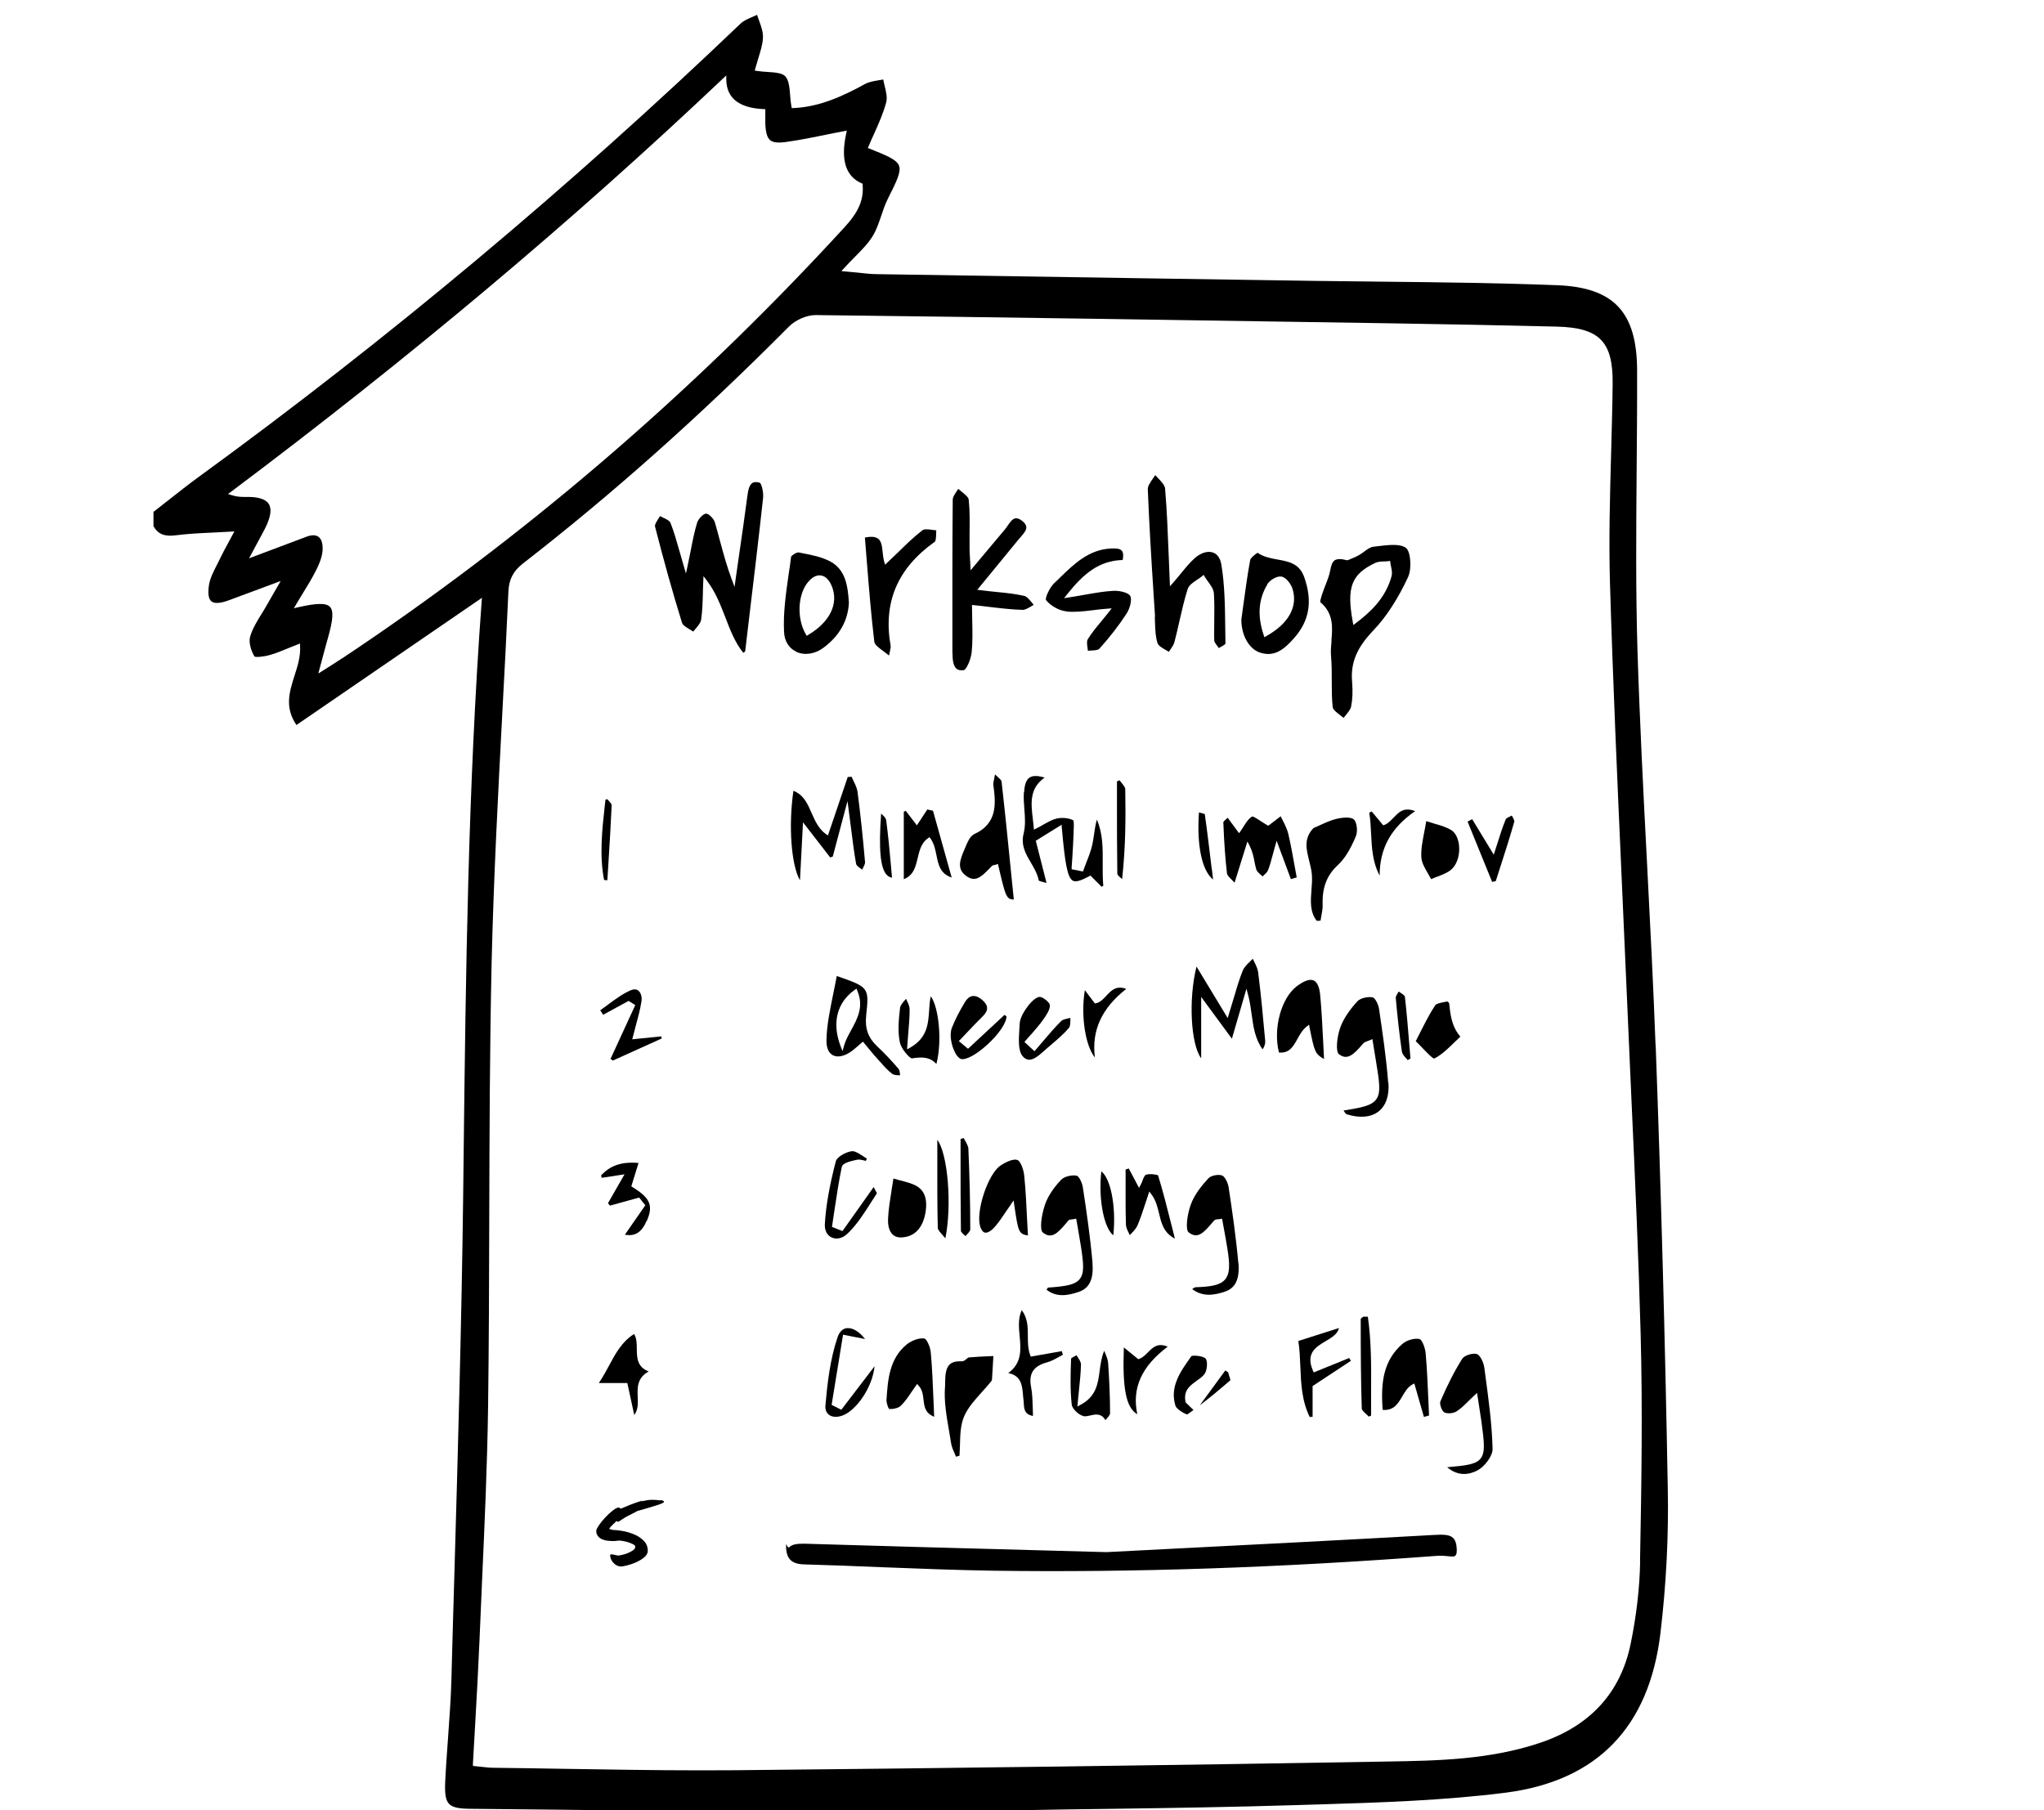 <svg width="175" height="155" viewBox="0 0 175 155" fill="none" xmlns="http://www.w3.org/2000/svg">
<g clip-path="url(#clip0_444_4347)">
<path d="M141.743 89.508C141.552 84.334 141.28 79.09 141.018 74.007C140.706 67.987 140.384 61.756 140.193 55.626C140.042 50.603 140.082 45.489 140.122 40.547C140.143 37.648 140.173 34.638 140.163 31.689C140.143 26.716 138.16 24.613 133.328 24.421C128.385 24.23 123.352 24.17 118.491 24.119C116.487 24.099 114.474 24.079 112.471 24.049L99.858 23.858C91.624 23.737 83.39 23.606 75.146 23.475C74.613 23.475 74.069 23.415 73.445 23.344C73.123 23.314 72.771 23.274 72.378 23.244L72.036 23.213L72.267 22.962C72.6 22.599 72.912 22.277 73.224 21.965C73.838 21.341 74.361 20.808 74.734 20.184C75.046 19.67 75.237 19.086 75.448 18.482C75.609 17.989 75.781 17.486 76.012 17.023C76.777 15.513 77.17 14.698 76.968 14.184C76.777 13.671 75.931 13.319 74.462 12.735L74.301 12.674L74.371 12.513C74.522 12.151 74.683 11.778 74.854 11.416C75.237 10.56 75.629 9.675 75.871 8.779C75.982 8.356 75.871 7.863 75.74 7.349C75.7 7.168 75.65 6.987 75.619 6.806C75.478 6.836 75.348 6.856 75.207 6.876C74.784 6.947 74.381 7.017 74.049 7.198C72.298 8.165 70.204 9.161 67.939 9.252H67.788L67.758 9.111C67.698 8.789 67.667 8.457 67.647 8.135C67.597 7.48 67.536 6.856 67.234 6.534C66.963 6.242 66.359 6.202 65.725 6.162C65.422 6.141 65.1 6.121 64.799 6.071L64.617 6.041L64.668 5.86C64.748 5.568 64.839 5.286 64.919 5.004C65.111 4.38 65.302 3.796 65.322 3.212C65.342 2.749 65.171 2.266 64.99 1.763C64.929 1.602 64.869 1.441 64.819 1.27C64.698 1.33 64.567 1.38 64.436 1.441C64.033 1.612 63.661 1.773 63.389 2.035C48.753 16.036 33.171 29.072 17.076 40.789C16.149 41.463 15.233 42.188 14.338 42.892C13.935 43.205 13.542 43.517 13.14 43.829V45.057C13.532 45.741 14.096 45.963 15.072 45.832C16.089 45.701 17.136 45.651 18.233 45.6C18.726 45.58 19.23 45.55 19.763 45.52L20.065 45.5L19.924 45.771C19.773 46.063 19.632 46.305 19.511 46.536C19.27 46.979 19.079 47.332 18.907 47.694C18.807 47.905 18.696 48.127 18.585 48.338C18.293 48.912 17.981 49.506 17.891 50.1C17.78 50.815 17.851 51.288 18.102 51.489C18.354 51.7 18.857 51.67 19.592 51.398C20.417 51.096 21.243 50.784 22.169 50.442L24.031 49.748L23.387 50.865C23.165 51.247 22.994 51.539 22.833 51.831C22.692 52.083 22.541 52.334 22.38 52.586C22.008 53.19 21.625 53.814 21.424 54.478C21.263 54.982 21.494 55.727 21.786 56.21C21.877 56.29 22.501 56.25 23.085 56.089C23.628 55.938 24.162 55.717 24.716 55.485C24.957 55.384 25.209 55.284 25.471 55.183L25.692 55.103V55.334C25.742 56.2 25.481 57.035 25.219 57.841C24.776 59.24 24.353 60.568 25.38 62.078L41.264 51.187L41.234 51.539C40.066 67.464 39.875 83.479 39.694 98.96L39.654 102.443C39.523 113.153 39.211 124.035 38.909 134.564C38.818 137.654 38.727 140.734 38.647 143.824C38.607 145.465 38.476 147.116 38.365 148.727C38.275 150.005 38.174 151.324 38.113 152.632C38.073 153.629 38.164 154.162 38.446 154.454C38.727 154.746 39.231 154.867 40.247 154.877L43.307 154.907C46.035 154.937 48.844 154.958 51.612 154.998C51.954 154.998 52.297 155.088 52.619 155.169C52.76 155.199 52.9 155.239 53.041 155.27H86.279C86.39 155.239 86.491 155.209 86.602 155.169C86.863 155.088 87.135 154.998 87.407 154.998C90.044 154.947 92.681 154.907 95.319 154.877C100.402 154.807 105.656 154.726 110.82 154.565L112.854 154.505C118.138 154.343 123.594 154.172 128.899 153.498C136.75 152.491 141.21 147.881 142.166 139.798C142.659 135.631 142.87 131.484 142.79 127.467C142.558 114.573 142.206 101.799 141.753 89.488L141.743 89.508ZM29.285 56.371C28.974 56.572 28.661 56.774 28.289 57.015L27.252 57.669L27.625 56.28C27.786 55.676 27.927 55.143 28.078 54.619C28.52 53.069 28.571 52.294 28.249 51.962C27.927 51.62 27.142 51.63 25.541 51.992L25.159 52.083L25.36 51.74C25.551 51.418 25.742 51.106 25.924 50.804C26.346 50.12 26.749 49.466 27.081 48.791C27.444 48.066 27.625 47.473 27.625 46.969C27.625 46.617 27.564 46.164 27.252 45.953C27.011 45.791 26.658 45.791 26.195 45.973C25.269 46.325 24.333 46.677 23.276 47.07L21.323 47.805L21.535 47.412C21.706 47.1 21.847 46.828 21.988 46.567C22.249 46.083 22.471 45.681 22.682 45.268C23.175 44.302 23.286 43.597 23.014 43.154C22.743 42.721 22.058 42.52 20.991 42.55C20.679 42.55 20.307 42.55 19.834 42.399L19.521 42.299L19.783 42.107C35.204 30.531 48.985 18.956 61.899 6.725L62.181 6.464V6.846C62.222 8.41 63.282 9.242 65.362 9.342H65.523V9.514C65.523 9.634 65.523 9.745 65.523 9.866C65.523 10.118 65.523 10.369 65.523 10.621C65.564 11.376 65.684 11.789 65.936 12C66.188 12.211 66.62 12.252 67.345 12.151C68.483 11.99 69.64 11.758 70.757 11.527C71.251 11.426 71.744 11.325 72.247 11.235L72.499 11.185L72.449 11.436C71.959 13.678 72.398 15.097 73.767 15.694L73.858 15.734V15.835C74.009 17.627 72.942 18.784 71.895 19.902L71.684 20.133C58.9 33.974 44.646 46.164 29.296 56.371H29.285ZM140.424 133.678C140.384 135.983 140.102 138.359 139.609 140.764C138.743 144.942 136.146 147.78 131.878 149.22C127.55 150.679 123.081 150.76 118.752 150.83C100.271 151.153 81.498 151.394 62.946 151.575C61.97 151.575 60.993 151.585 60.017 151.585C56.111 151.585 52.186 151.515 48.361 151.455C46.327 151.424 44.284 151.384 42.251 151.364C41.918 151.364 41.576 151.324 41.224 151.283C41.043 151.263 40.851 151.243 40.65 151.223L40.489 151.203V151.042C40.559 149.904 40.62 148.787 40.68 147.68C40.821 145.193 40.952 142.848 41.053 140.452C41.123 138.812 41.194 137.181 41.264 135.54C41.486 130.598 41.717 125.484 41.788 120.461C41.858 115.096 41.878 109.63 41.888 104.356C41.908 97.179 41.928 89.76 42.09 82.462C42.261 75.255 42.643 67.947 43.016 60.87C43.197 57.508 43.378 54.036 43.529 50.623C43.579 49.596 43.952 48.882 44.787 48.238C52.447 42.289 59.896 35.655 67.556 27.954C68.13 27.381 69.097 26.968 69.841 26.978C86.279 27.169 102.929 27.431 119.024 27.683C123.735 27.753 128.526 27.854 133.268 27.965C136.942 28.055 138.109 29.243 138.069 32.867C138.049 34.85 137.988 36.873 137.938 38.826C137.837 42.429 137.737 46.154 137.837 49.818C138.089 58.294 138.472 66.91 138.844 75.245C139.005 78.738 139.156 82.231 139.307 85.723C139.428 88.542 139.559 91.36 139.68 94.189C139.982 100.742 140.284 107.516 140.465 114.19C140.636 120.552 140.545 126.793 140.414 133.698L140.424 133.678Z" fill="black"/>
<path d="M122.75 131.43C115.25 131.85 107.89 132.23 100.77 132.59L94.73 132.9L88.12 132.72C81.45 132.54 75.16 132.37 68.92 132.18C68.84 132.18 68.77 132.18 68.69 132.18C68.25 132.18 67.83 132.23 67.58 132.47C67.39 132.65 67.3 131.94 67.3 132.36C67.3 133.46 67.75 133.92 68.85 133.95C71.05 134.01 73.29 134.1 75.46 134.19C78.59 134.31 81.82 134.44 85 134.49C97 134.66 109.43 134.24 122.99 133.22C124.28 133.12 124.77 133.68 124.72 132.61C124.7 132.16 124.59 131.85 124.39 131.67C124.05 131.36 123.45 131.4 122.76 131.43H122.75Z" fill="black"/>
<path d="M64.42 41.35C64.14 41.53 64.05 42 63.99 42.45C63.76 44.16 63.52 45.9 63.27 47.58C63.17 48.25 63.08 48.93 62.98 49.6L62.89 50.25L62.66 49.64C62.24 48.53 61.93 47.38 61.63 46.27C61.49 45.75 61.35 45.22 61.2 44.71C61.1 44.39 60.64 43.95 60.44 43.98C60.2 44 59.79 44.43 59.68 44.77C59.46 45.51 59.3 46.28 59.13 47.18C59.05 47.57 58.97 47.99 58.87 48.45L58.73 49.1L58.54 48.46C58.41 48.02 58.29 47.6 58.18 47.21C57.92 46.3 57.7 45.51 57.4 44.76C57.33 44.59 57.05 44.45 56.77 44.32C56.68 44.28 56.59 44.24 56.51 44.19C56.46 44.27 56.41 44.35 56.36 44.43C56.21 44.66 56.04 44.93 56.08 45.08C56.84 48.04 57.59 50.74 58.39 53.32C58.45 53.53 58.75 53.71 59.05 53.89C59.15 53.95 59.25 54.01 59.35 54.08C59.42 53.99 59.49 53.91 59.56 53.83C59.78 53.57 59.99 53.32 60.03 53.06C60.14 52.3 60.16 51.51 60.18 50.74C60.18 50.42 60.2 50.11 60.21 49.79L60.23 49.33L60.51 49.7C61.26 50.68 61.69 51.8 62.11 52.88C62.53 53.98 62.93 55.02 63.64 55.9L63.8 55.77L64.15 52.81C64.55 49.49 64.96 46.05 65.33 42.66C65.39 42.14 65.19 41.4 65.06 41.34C64.79 41.25 64.58 41.26 64.42 41.35Z" fill="black"/>
<path d="M114 54.88C113.96 55.34 113.92 55.77 113.96 56.19C114.02 56.88 114.02 57.58 114.02 58.26C114.02 59.01 114.02 59.79 114.1 60.54C114.12 60.76 114.43 61 114.73 61.23C114.83 61.31 114.93 61.39 115.03 61.47C115.09 61.4 115.15 61.32 115.21 61.25C115.42 60.99 115.63 60.75 115.68 60.48C115.8 59.89 115.83 59.22 115.76 58.36C115.63 56.74 116.16 55.46 117.59 53.97C118.67 52.84 119.67 51.31 120.55 49.42C120.89 48.69 120.78 47.22 120.37 46.91C119.86 46.54 118.88 46.66 118.02 46.76C117.86 46.78 117.7 46.8 117.55 46.82C117.31 46.85 117.07 47.03 116.81 47.22C116.65 47.34 116.49 47.46 116.32 47.55C116.03 47.71 115.73 47.82 115.55 47.9C115.5 47.92 115.46 47.94 115.43 47.95L115.38 47.97H115.32C114.83 47.84 114.49 47.84 114.28 47.97C114.07 48.11 113.97 48.4 113.9 48.79C113.82 49.24 113.65 49.67 113.49 50.08C113.4 50.32 113.3 50.56 113.22 50.81L113.19 50.89C113.14 51.05 113.02 51.43 113.03 51.55C114.19 52.52 114.09 53.71 113.99 54.87L114 54.88ZM117.71 48.21C117.96 48.09 118.24 48.08 118.51 48.07C118.63 48.07 118.74 48.07 118.85 48.05L119.02 48.03L119.04 48.2C119.05 48.31 119.08 48.42 119.1 48.53C119.16 48.8 119.21 49.08 119.14 49.34C118.63 51.22 117.32 52.42 116.09 53.35L115.87 53.52L115.82 53.25C115.28 50.3 115.7 49.18 117.7 48.22L117.71 48.21Z" fill="black"/>
<path d="M98.87 52.8C98.88 52.99 98.89 53.18 98.89 53.37C98.91 53.95 98.93 54.56 99.11 55.08C99.18 55.29 99.49 55.47 99.78 55.64C99.88 55.7 99.97 55.75 100.07 55.81C100.11 55.75 100.15 55.69 100.19 55.64C100.34 55.42 100.49 55.21 100.55 54.98C100.7 54.4 100.84 53.8 100.97 53.22C101.18 52.31 101.39 51.36 101.68 50.45C101.79 50.1 102.15 49.87 102.49 49.64C102.64 49.54 102.78 49.45 102.9 49.35L103.05 49.22L103.15 49.39C103.23 49.52 103.33 49.66 103.43 49.8C103.66 50.12 103.91 50.45 103.93 50.82C103.98 51.58 103.97 52.35 103.96 53.1C103.96 53.67 103.94 54.26 103.96 54.83C103.96 54.98 104.11 55.16 104.24 55.34C104.28 55.39 104.32 55.44 104.35 55.49C104.41 55.46 104.47 55.42 104.53 55.39C104.66 55.31 104.89 55.18 104.92 55.12C104.91 54.67 104.9 54.2 104.9 53.72C104.88 51.94 104.86 50.11 104.57 48.35C104.48 47.81 104.23 47.44 103.85 47.31C103.4 47.15 102.81 47.33 102.28 47.8C101.89 48.15 101.54 48.57 101.14 49.06C100.93 49.31 100.71 49.59 100.45 49.88L100.17 50.2L100.15 49.78C100.12 49.02 100.09 48.28 100.06 47.56C99.98 45.57 99.91 43.7 99.75 41.84C99.73 41.55 99.44 41.25 99.16 40.95C99.08 40.86 98.99 40.77 98.91 40.68C98.85 40.78 98.78 40.87 98.71 40.97C98.49 41.29 98.26 41.62 98.27 41.9C98.39 44.85 98.57 47.86 98.76 50.76L98.89 52.8H98.87Z" fill="black"/>
<path d="M81.55 55.93C81.55 56.41 81.59 56.99 81.88 57.25C82.03 57.38 82.24 57.42 82.52 57.38C82.72 57.35 83.12 56.51 83.19 55.85C83.28 54.98 83.26 54.1 83.24 53.17C83.24 52.78 83.22 52.39 83.22 51.99V51.8L83.41 51.82C83.83 51.86 84.24 51.91 84.64 51.96C85.65 52.08 86.6 52.19 87.55 52.22C87.77 52.22 88.03 52.07 88.3 51.91C88.37 51.87 88.44 51.83 88.5 51.79C88.44 51.72 88.38 51.65 88.33 51.58C88.12 51.33 87.91 51.07 87.68 51.02C86.93 50.85 86.15 50.77 85.25 50.68C84.86 50.64 84.44 50.6 83.98 50.54L83.67 50.5L84.91 48.99C85.71 48.02 86.45 47.12 87.19 46.21C87.25 46.14 87.31 46.06 87.38 45.99C87.63 45.7 87.9 45.4 87.87 45.11C87.85 44.95 87.75 44.79 87.54 44.62C87.3 44.43 87.11 44.36 86.94 44.38C86.67 44.42 86.46 44.74 86.25 45.04C86.16 45.17 86.08 45.29 85.98 45.4C85.46 46.03 84.93 46.66 84.3 47.4L83.1 48.83L83.08 48.4C83.06 48.1 83.05 47.87 83.04 47.69C83.02 47.37 83.01 47.18 83.01 46.98C83.01 46.57 83.01 46.16 83.01 45.74C83.02 44.77 83.04 43.76 82.94 42.79C82.92 42.57 82.61 42.33 82.32 42.09C82.23 42.02 82.13 41.94 82.04 41.86C82 41.93 81.95 42 81.91 42.06C81.75 42.3 81.58 42.55 81.57 42.77C81.53 46.77 81.54 50.84 81.54 54.77V55.91L81.55 55.93Z" fill="black"/>
<path d="M107.89 55.88C109.16 56.3 110 55.52 110.75 54.69C112.11 53.18 112.4 51.5 111.66 49.41C111.25 48.25 110.34 48.08 109.38 47.91C108.79 47.8 108.17 47.69 107.67 47.33C107.49 47.43 107.08 47.77 107.04 47.93C106.8 49.21 106.63 50.53 106.45 51.8C106.39 52.22 106.34 52.63 106.28 53.05C106.28 54.4 106.93 55.56 107.88 55.88H107.89ZM108.49 50.04C108.71 49.68 109.31 49.3 109.71 49.37C110.13 49.44 110.52 50.01 110.65 50.39C111.15 51.91 110.34 53.39 108.43 54.46L108.25 54.56L108.19 54.37C107.64 52.73 107.74 51.32 108.5 50.05L108.49 50.04Z" fill="black"/>
<path d="M68.17 55.81C68.88 56.14 69.78 56.01 70.52 55.45C71.87 54.44 72.6 53.15 72.68 51.62C72.59 50.17 72.4 48.8 71.11 48.09C70.36 47.68 69.45 47.51 68.57 47.34L68.38 47.3C68.38 47.3 68.36 47.3 68.35 47.3C68.17 47.3 67.76 47.56 67.73 47.68C67.67 48.18 67.6 48.68 67.52 49.18C67.29 50.81 67.04 52.51 67.13 54.14C67.17 54.9 67.55 55.51 68.16 55.79L68.17 55.81ZM69.23 49.78C69.67 49.28 70.07 49.23 70.32 49.28C70.59 49.33 70.97 49.54 71.24 50.25C71.8 51.72 71.04 53.26 69.22 54.35L69.07 54.44L68.98 54.29C68.19 52.93 68.3 50.82 69.23 49.78Z" fill="black"/>
<path d="M91.31 52.36C92.01 52.43 92.73 52.35 93.56 52.25C93.94 52.2 94.35 52.15 94.79 52.12L95.18 52.09L94.94 52.4C94.71 52.69 94.49 52.95 94.29 53.2C93.83 53.75 93.44 54.23 93.13 54.74C93.03 54.9 93.07 55.19 93.11 55.47C93.12 55.55 93.13 55.64 93.14 55.72C93.23 55.72 93.32 55.71 93.42 55.7C93.7 55.69 94.01 55.67 94.12 55.55C95.03 54.54 95.82 53.52 96.47 52.51C96.75 52.07 96.94 51.32 96.76 51.02C96.6 50.74 95.85 50.56 95.32 50.59C94.54 50.63 93.75 50.77 92.84 50.93C92.43 51 92 51.08 91.53 51.15L91.1 51.22L91.37 50.88C92.74 49.16 94.07 48 96.12 47.95C96.2 47.57 96.17 47.31 96.05 47.16C95.87 46.94 95.46 46.95 95.05 46.97C93.19 47.08 91.93 48.31 90.72 49.49C90.57 49.64 90.42 49.79 90.26 49.93C89.84 50.33 89.47 51.22 89.55 51.37C89.92 51.86 90.68 52.29 91.31 52.35V52.36Z" fill="black"/>
<path d="M70.89 71.54L70.7 71.41C70.08 70.96 69.78 70.28 69.49 69.62C69.14 68.82 68.81 68.06 67.93 67.71C67.49 70.76 67.75 74.08 68.49 75.38L68.75 70.41L71.08 73.42L71.3 73.34L72.56 68.59L72.67 69.44C72.73 69.93 72.79 70.39 72.85 70.82C73 71.98 73.12 72.99 73.3 73.98C73.32 74.1 73.52 74.25 73.69 74.37C73.73 74.4 73.77 74.43 73.81 74.46C73.83 74.42 73.85 74.39 73.87 74.35C73.97 74.16 74.08 73.96 74.06 73.8C73.87 71.6 73.66 69.64 73.42 67.81C73.38 67.49 73.23 67.18 73.07 66.86C73.01 66.74 72.96 66.62 72.91 66.51L72.58 66.53L70.88 71.55L70.89 71.54Z" fill="black"/>
<path d="M87.66 67.83C87.63 68.29 87.66 68.78 87.7 69.26C87.76 69.97 87.81 70.69 87.64 71.37C87.39 72.37 87.81 73.1 88.26 73.86C88.54 74.34 88.83 74.84 88.94 75.41C89 75.44 89.15 75.48 89.29 75.52C89.38 75.54 89.49 75.57 89.6 75.6L88.68 71.99L90.89 70.62L90.91 70.89C91.17 73.8 91.37 75.15 91.86 75.41C92.14 75.56 92.6 75.37 93.25 75.03L93.36 74.97L94.32 75.93L94.46 75.84C94.4 75.21 94.41 74.58 94.41 73.96C94.42 72.64 94.43 71.38 93.91 70.18C93.79 70.6 93.73 71.02 93.67 71.43C93.63 71.71 93.59 71.99 93.53 72.27C93.42 72.8 93.22 73.32 93.02 73.82C92.93 74.04 92.85 74.26 92.77 74.48L92.72 74.62L91.75 74.43V74.28C91.77 73.99 91.79 73.7 91.81 73.41C91.85 72.71 91.9 71.98 91.92 71.27V71.11C91.94 70.87 91.96 70.32 91.88 70.23C91.49 70.04 90.93 69.98 90.46 70.09C90.1 70.17 89.76 70.37 89.36 70.59C89.17 70.7 88.96 70.82 88.74 70.93L88.52 71.04L88.5 70.79C88.48 70.58 88.45 70.37 88.43 70.16C88.27 68.8 88.11 67.51 89.44 66.58C88.83 66.4 88.41 66.4 88.15 66.58C87.87 66.76 87.72 67.16 87.68 67.83H87.66Z" fill="black"/>
<path d="M74.87 54.99C74.9 55.21 75.23 55.46 75.61 55.74C75.77 55.86 75.94 55.99 76.12 56.13C76.15 55.97 76.17 55.84 76.2 55.73C76.25 55.5 76.27 55.38 76.25 55.29C75.6 51.57 76.84 48.66 80.03 46.39C80.13 46.32 80.14 45.97 80.15 45.71C80.15 45.61 80.15 45.51 80.16 45.41C80.05 45.4 79.93 45.38 79.82 45.37C79.48 45.32 79.14 45.28 78.98 45.4C78.24 45.97 77.56 46.63 76.85 47.33C76.57 47.6 76.28 47.88 75.98 48.16L75.78 48.35L75.7 48.09C75.63 47.84 75.6 47.56 75.57 47.28C75.52 46.79 75.47 46.32 75.16 46.11C74.93 45.95 74.57 45.92 74.05 46.03C74.11 46.74 74.17 47.45 74.22 48.16C74.41 50.51 74.59 52.73 74.86 54.99H74.87Z" fill="black"/>
<path d="M106.87 85.23C107.01 85.78 107.09 86.32 107.16 86.85C107.31 87.93 107.45 88.95 108.1 89.85C108.27 89.59 108.35 89.33 108.32 89.1C108.15 87.23 107.97 85.23 107.72 83.26C107.68 82.95 107.53 82.64 107.37 82.32C107.33 82.24 107.3 82.17 107.26 82.09C107.19 82.16 107.13 82.22 107.06 82.29C106.78 82.56 106.52 82.81 106.4 83.11C106.08 83.9 105.84 84.74 105.58 85.62C105.47 86 105.35 86.4 105.22 86.81L105.11 87.17L102.44 82.76C101.74 85.58 101.95 89.41 102.84 90.62V85.36L105.47 88.94L106.72 84.65L106.87 85.25V85.23Z" fill="black"/>
<path d="M104.74 70.45C104.8 72.08 104.9 73.5 105.05 74.79C105.07 74.94 105.24 75.11 105.46 75.33C105.54 75.41 105.62 75.49 105.7 75.58L106.8 72.05L106.99 72.42C107.23 72.9 107.33 73.36 107.41 73.81C107.45 74.03 107.5 74.24 107.56 74.45C107.61 74.61 107.79 74.77 107.96 74.92C108.01 74.96 108.05 75 108.1 75.04C108.13 75.01 108.17 74.98 108.2 74.95C108.35 74.81 108.5 74.67 108.56 74.52C108.71 74.14 108.82 73.75 108.95 73.25C109.01 73.02 109.08 72.77 109.16 72.49L109.3 71.99L110.52 75.27L111.02 75.13C110.96 74.8 110.9 74.47 110.84 74.14C110.68 73.24 110.51 72.3 110.3 71.4C110.2 71 110.02 70.63 109.82 70.24C109.76 70.12 109.7 70.01 109.65 69.89L108.59 70.7L108.49 70.65C108.31 70.55 108.12 70.42 107.93 70.3C107.7 70.15 107.31 69.89 107.21 69.91C106.89 70.09 106.66 70.47 106.45 70.8C106.37 70.93 106.29 71.06 106.22 71.16L106.08 71.34L105.11 70.02C105.11 70.02 105.05 70.07 105.02 70.1C104.91 70.2 104.73 70.36 104.73 70.43L104.74 70.45Z" fill="black"/>
<path d="M127.07 117.06C127.01 116.59 126.69 116.02 126.45 115.94C126.1 115.83 125.38 116.05 125.2 116.33C124.56 117.34 123.96 118.5 123.32 119.99C123.23 120.2 123.43 120.78 123.63 120.92C123.85 121.06 124.39 121.04 124.68 120.86C125.03 120.65 125.34 120.35 125.69 120C125.86 119.84 126.03 119.66 126.23 119.48L126.46 119.27L126.51 119.58C126.55 119.86 126.59 120.12 126.63 120.37C126.71 120.87 126.78 121.31 126.84 121.75C127.07 123.49 127.18 124.37 126.76 124.89C126.36 125.39 125.52 125.49 123.9 125.63C124.87 126.46 125.83 126.25 126.5 125.9C127.09 125.59 127.8 124.68 127.79 124.07C127.74 121.94 127.44 119.78 127.16 117.69L127.08 117.07L127.07 117.06Z" fill="black"/>
<path d="M118.85 92.7C118.69 90.57 118.37 88.45 118.07 86.39C118.01 85.98 117.72 85.44 117.53 85.4C117.11 85.31 116.46 85.47 116.22 85.73C115.48 86.54 114.98 87.31 114.73 88.04C114.45 88.85 114.35 90.04 114.63 90.26C115.35 90.83 115.91 90.28 116.64 89.43L116.72 89.34C116.8 89.24 116.93 89.2 117.07 89.15C117.14 89.13 117.21 89.1 117.3 89.06L117.5 88.97L117.81 90.88C118.09 92.6 118.25 93.55 117.83 94.13C117.43 94.68 116.57 94.84 115.03 95.09C115.03 95.1 115.05 95.12 115.06 95.13C115.14 95.26 115.23 95.39 115.3 95.41C116.42 95.76 117.39 95.67 118.04 95.16C118.66 94.67 118.96 93.79 118.87 92.7H118.85Z" fill="black"/>
<path d="M93.54 108.14C93.34 105.88 93.01 103.62 92.71 101.67C92.65 101.25 92.36 100.7 92.19 100.67C91.76 100.58 91.12 100.74 90.86 101.01C90.17 101.73 89.69 102.48 89.46 103.17C89.15 104.11 89 105.3 89.28 105.53C90.01 106.12 90.53 105.62 91.24 104.78C91.32 104.69 91.39 104.6 91.46 104.52C91.54 104.43 91.64 104.42 91.77 104.41C91.83 104.41 91.89 104.39 91.97 104.38L92.14 104.35L92.29 105.2C92.37 105.68 92.45 106.15 92.53 106.63C92.79 108.26 92.84 109.02 92.44 109.52C92.05 110.01 91.29 110.14 89.72 110.25C89.7 110.27 89.68 110.31 89.66 110.34C89.64 110.37 89.62 110.4 89.6 110.43C90.46 111.11 91.43 110.93 92.35 110.62C93.27 110.32 93.65 109.51 93.53 108.16L93.54 108.14Z" fill="black"/>
<path d="M106.02 108.13C105.82 105.9 105.49 103.62 105.19 101.66C105.13 101.27 104.87 100.74 104.63 100.65C104.31 100.53 103.68 100.65 103.46 100.89C102.92 101.48 102.25 102.28 101.94 103.17C101.63 104.05 101.48 105.29 101.77 105.52C102.5 106.1 103.02 105.6 103.72 104.77C103.8 104.68 103.87 104.59 103.95 104.51C104.03 104.42 104.14 104.41 104.26 104.4C104.32 104.4 104.38 104.39 104.46 104.38L104.63 104.35L104.66 104.52C104.71 104.77 104.75 105.03 104.8 105.28C104.9 105.83 105 106.39 105.09 106.95C105.29 108.21 105.32 109.04 104.89 109.55C104.46 110.06 103.63 110.18 102.33 110.22C102.3 110.22 102.22 110.28 102.14 110.33C102.12 110.35 102.09 110.36 102.07 110.38C102.99 111.07 103.95 110.9 104.86 110.6C105.78 110.3 106.15 109.51 106.03 108.13H106.02Z" fill="black"/>
<path d="M83.35 71.47C83.05 71.6 82.81 72.16 82.69 72.46L82.59 72.69C82.22 73.56 81.86 74.38 82.72 75C83.47 75.55 83.96 75.14 84.68 74.4C84.75 74.32 84.83 74.25 84.9 74.17C84.98 74.09 85.1 74.07 85.19 74.05C85.22 74.05 85.25 74.05 85.27 74.03L85.44 73.98L85.48 74.15C86.1 76.78 86.15 77 86.8 77.02L86.61 75.16C86.34 72.45 86.06 69.66 85.75 66.91C85.74 66.81 85.58 66.67 85.4 66.5C85.33 66.44 85.26 66.38 85.19 66.31C85.17 66.42 85.15 66.52 85.13 66.61C85.07 66.89 85.03 67.08 85.05 67.24C85.24 68.7 85.47 70.52 83.36 71.44L83.35 71.47Z" fill="black"/>
<path d="M81.43 123.57C81.47 123.86 81.6 124.15 81.73 124.45C81.77 124.54 81.81 124.64 81.85 124.73L82.15 124.64C82.17 124.33 82.18 124.01 82.19 123.69C82.21 122.87 82.23 122.02 82.54 121.29C82.87 120.51 83.48 119.85 84.06 119.2C84.31 118.92 84.58 118.63 84.81 118.34C84.84 118.3 84.93 118.2 84.93 118.14C84.97 117.58 85 117.02 85.03 116.45L85.05 116.11C84.9 116.11 84.76 116.12 84.61 116.13C84.06 116.15 83.49 116.18 82.94 116.23C82.9 116.23 82.81 116.31 82.75 116.36C82.63 116.46 82.5 116.57 82.34 116.56C82.27 116.56 82.2 116.56 82.13 116.56C81.78 116.56 81.51 116.65 81.32 116.82C80.94 117.17 80.93 117.85 80.92 118.35C80.92 118.49 80.92 118.62 80.91 118.73C80.81 119.94 81.03 121.21 81.24 122.44C81.31 122.82 81.37 123.21 81.43 123.59V123.57Z" fill="black"/>
<path d="M112.09 73.72C112.19 74.11 112.29 74.51 112.32 74.91C112.35 75.34 112.32 75.79 112.28 76.22C112.21 77.18 112.14 78.09 112.74 78.85L113.06 78.83C113.08 78.71 113.1 78.6 113.12 78.48C113.19 78.13 113.25 77.79 113.24 77.46C113.19 75.99 113.6 74.94 114.55 74.06C115.12 73.53 115.61 72.75 116.09 71.59C116.26 71.17 116.17 70.38 115.91 70.16C115.66 69.94 114.97 69.98 114.4 70.12C113.91 70.24 113.44 70.46 112.98 70.67C112.8 70.75 112.63 70.83 112.46 70.9C111.6 71.79 111.84 72.72 112.09 73.71V73.72Z" fill="black"/>
<path d="M77.13 120.36C77.49 120.01 77.78 119.58 78.06 119.16C78.18 118.99 78.29 118.82 78.4 118.67L78.52 118.5L78.66 118.66C78.97 119 79.02 119.43 79.07 119.85C79.14 120.46 79.2 120.99 79.98 121.31C79.96 120.81 79.94 120.33 79.92 119.85C79.86 118.44 79.81 117.12 79.69 115.81C79.65 115.3 79.32 114.64 79.15 114.61C78.68 114.53 78.03 114.8 77.65 115.1C76.13 116.32 76.01 118.19 75.9 119.84C75.88 120.11 76.04 120.55 76.12 120.64C76.44 120.67 76.91 120.58 77.13 120.36Z" fill="black"/>
<path d="M86.54 103.13L86.78 102.79L86.84 103.2C87.18 105.49 87.21 105.65 88.01 105.79C87.99 105.36 87.97 104.93 87.94 104.5C87.88 103.24 87.82 101.93 87.69 100.66C87.64 100.12 87.36 99.4 87.1 99.32C86.76 99.2 86.1 99.49 85.62 99.83C84.56 100.59 83.53 103.74 83.92 105.02C83.99 105.23 84.11 105.49 84.32 105.54C84.51 105.58 84.78 105.45 85.04 105.19C85.39 104.83 85.68 104.4 86.02 103.9C86.18 103.66 86.35 103.41 86.54 103.15V103.13Z" fill="black"/>
<path d="M112.08 87.76L112.13 88.029C112.54 90.04 112.58 90.23 113.36 90.68C113.33 90.139 113.3 89.609 113.28 89.09C113.21 87.74 113.15 86.469 113.03 85.21C112.97 84.519 112.77 84.079 112.47 83.95C112.16 83.809 111.67 83.969 111.06 84.419C109.69 85.43 108.98 88.07 109.5 90.12C110.38 90.2 110.71 89.629 111.08 88.96C111.29 88.579 111.51 88.189 111.85 87.919L112.06 87.749L112.08 87.76Z" fill="black"/>
<path d="M120.06 119.56C120.29 119.17 120.52 118.77 120.9 118.56L121.09 118.46L121.91 121.32L122.35 121.2C122.33 120.75 122.31 120.29 122.29 119.84C122.23 118.54 122.18 117.2 122.06 115.89C122.02 115.37 121.74 114.72 121.55 114.66C121.15 114.55 120.45 114.74 120.08 115.06C118.44 116.49 118.2 118.36 118.38 120.72C119.33 120.8 119.69 120.19 120.06 119.56Z" fill="black"/>
<path d="M75.35 90.91C75.67 91.28 76.01 91.66 76.39 91.95C76.51 92.04 76.73 92.06 76.95 92.07C76.99 92.07 77.02 92.07 77.06 92.07C77.06 92.05 77.06 92.02 77.06 92C77.04 91.81 77.01 91.62 76.93 91.52C76.37 90.86 75.76 90.21 75.1 89.59C74.32 88.85 74.04 88.06 74.16 86.93C74.41 84.57 74.42 84.53 71.64 83.57C71.54 84.12 71.43 84.66 71.32 85.19C71.05 86.52 70.79 87.77 70.76 89.04C70.74 89.7 70.94 90.17 71.32 90.36C71.75 90.58 72.37 90.42 72.99 89.95C73.12 89.85 73.25 89.74 73.42 89.59C73.51 89.51 73.62 89.41 73.75 89.3L73.88 89.19L73.99 89.32C74.12 89.47 74.24 89.62 74.36 89.77C74.62 90.08 74.86 90.38 75.12 90.66L75.35 90.92V90.91ZM72.87 88.21C72.63 88.65 72.4 89.07 72.27 89.52L72.13 90L71.95 89.53C71.22 87.57 71.66 85.84 73.16 84.77L73.33 84.65L73.41 84.85C73.97 86.2 73.41 87.22 72.87 88.21Z" fill="black"/>
<path d="M79.4 69.3L78.5 70.67L77.55 69.43L77.38 69.5V75.28C78.21 74.96 78.39 74.23 78.57 73.46C78.72 72.83 78.88 72.17 79.44 71.78L79.58 71.68L79.68 71.82C79.98 72.25 80.08 72.76 80.18 73.25C80.35 74.08 80.5 74.8 81.48 75.14L79.88 69.42L79.4 69.31V69.3Z" fill="black"/>
<path d="M96.37 100.14C96.37 100.54 96.37 100.93 96.37 101.33C96.37 102.49 96.36 103.68 96.4 104.85C96.4 105.09 96.53 105.35 96.66 105.61C96.68 105.66 96.71 105.71 96.73 105.76C96.77 105.72 96.81 105.67 96.85 105.63C97.07 105.4 97.27 105.19 97.38 104.94C97.62 104.38 97.82 103.79 98.02 103.17C98.11 102.89 98.2 102.61 98.3 102.32L98.4 102.02L98.59 102.28C98.97 102.78 99.1 103.36 99.24 103.92C99.44 104.76 99.63 105.55 100.59 106.06C100.5 105.69 100.41 105.33 100.32 104.98C99.92 103.39 99.57 102.01 99.15 100.64C99.02 100.56 98.41 100.48 98.11 100.59C97.99 100.63 97.88 100.91 97.81 101.11C97.76 101.23 97.72 101.34 97.67 101.43L97.52 101.71L96.64 100.05L96.37 100.14Z" fill="black"/>
<path d="M74.89 101.8C74.86 101.75 74.83 101.69 74.8 101.64L72.13 105.41L71.23 105.05L71.25 104.92C71.31 104.52 71.37 104.11 71.43 103.71C71.62 102.46 71.81 101.17 72.07 99.92C72.13 99.63 72.6 99.47 73.33 99.31C73.55 99.26 73.78 99.31 74 99.37C74.04 99.38 74.09 99.39 74.13 99.4L74.22 99.2C74.1 99.13 73.98 99.06 73.87 98.98C73.56 98.78 73.24 98.57 72.99 98.57C72.97 98.57 72.95 98.57 72.94 98.57C72.43 98.63 71.66 99.06 71.56 99.43C71 101.6 70.71 103.26 70.62 104.82C70.59 105.35 70.81 105.78 71.21 105.96C71.63 106.15 72.14 106.03 72.56 105.63C73.37 104.86 74 103.86 74.61 102.9C74.77 102.66 74.92 102.41 75.08 102.17C75.08 102.14 74.95 101.93 74.87 101.79L74.89 101.8Z" fill="black"/>
<path d="M92.731 121.25C92.9 121.3 93.111 121.25 93.341 121.2C93.501 121.16 93.68 121.12 93.861 121.12C94.15 121.12 94.43 121.22 94.641 121.6C94.66 121.57 94.691 121.55 94.71 121.52C94.871 121.34 95.04 121.15 95.04 121.01C95.04 119.47 94.96 117.95 94.871 116.67C94.85 116.45 94.77 116.22 94.641 115.91C94.611 115.83 94.581 115.75 94.54 115.66C94.3 116.21 94.231 116.8 94.15 117.36C94.01 118.45 93.861 119.57 92.52 120.28L92.24 120.43L92.27 120.12C92.3 119.81 92.331 119.51 92.361 119.2C92.441 118.42 92.531 117.62 92.55 116.83C92.55 116.65 92.421 116.43 92.281 116.22C92.24 116.16 92.201 116.1 92.171 116.04C92.13 116.06 92.081 116.09 92.04 116.11C91.921 116.17 91.731 116.28 91.701 116.33C91.66 117.63 91.611 118.98 91.76 120.28C91.8 120.61 92.311 121.12 92.721 121.24L92.731 121.25Z" fill="black"/>
<path d="M74.06 114.65C73.6 114.06 73.08 113.72 72.62 113.72C72.58 113.72 72.55 113.72 72.51 113.72C72.15 113.76 71.87 114.03 71.71 114.5C71.06 116.41 70.83 118.52 70.67 120.34C70.64 120.68 70.74 120.95 70.96 121.13C71.22 121.34 71.64 121.37 72.09 121.22C73.27 120.82 74.69 118.84 74.88 116.98L72.03 120.71L71.2 120.29L72.18 114.28L74.04 114.65H74.06Z" fill="black"/>
<path d="M105.23 117.78C105.2 117.69 105.17 117.59 105.15 117.51L104.91 117.34L102.72 120.33C103.56 119.69 104.41 118.99 105.34 118.18C105.34 118.1 105.27 117.91 105.23 117.79V117.78Z" fill="black"/>
<path d="M102.46 118.22C102.73 118.03 102.98 117.86 103.14 117.63C103.36 117.31 103.41 116.54 103.22 116.33C103.09 116.18 102.66 116.09 102.34 116.08C102.17 116.08 102.04 116.08 101.99 116.13L101.96 116.18C101.06 117.44 100.13 118.75 100.64 120.37C100.73 120.66 101.46 121.09 101.65 121.11C101.83 120.99 102.01 120.86 102.18 120.73L101.5 120.07V120.02C101.3 119.03 101.92 118.61 102.46 118.23V118.22Z" fill="black"/>
<path d="M112.14 121.33L112.38 121.31V118.68L115.66 116.52L115.51 116.28L112.48 117.51L112.41 117.36C111.76 115.86 112.68 115.32 113.49 114.84C114.01 114.53 114.51 114.24 114.64 113.71L111.16 114.82C111.27 115.53 111.3 116.27 111.33 117C111.39 118.46 111.45 119.96 112.14 121.34V121.33Z" fill="black"/>
<path d="M81.76 90.12C81.93 90.44 82.13 90.64 82.3 90.68C82.74 90.77 83.65 90.26 84.56 89.42C85.54 88.52 86.19 87.54 86.17 87.02C86.16 87.02 86.15 87 86.13 86.99C86.1 86.97 86.05 86.94 86 86.9L82.88 89.8L82.09 89.14L82.22 89.01C82.41 88.81 82.61 88.6 82.8 88.4C83.23 87.94 83.68 87.47 84.14 87.02C84.4 86.76 84.53 86.52 84.51 86.29C84.5 86.06 84.34 85.82 84.05 85.58C83.8 85.38 83.57 85.28 83.36 85.28C83.32 85.28 83.28 85.28 83.24 85.29C83 85.33 82.79 85.51 82.61 85.81C82.12 86.63 81.76 87.33 81.5 88C81.26 88.6 81.46 89.54 81.77 90.12H81.76Z" fill="black"/>
<path d="M54.3 121.16C54.639 120.71 54.62 120.18 54.599 119.61C54.569 118.84 54.529 117.98 55.539 117.43C54.539 117.05 54.529 116.23 54.52 115.5C54.52 115.03 54.51 114.59 54.289 114.22C53.249 114.88 52.709 115.87 52.15 116.92C51.88 117.41 51.609 117.92 51.27 118.42H53.709L54.3 121.15V121.16Z" fill="black"/>
<path d="M79.69 85.31C79.6 85.69 79.57 86.09 79.55 86.51C79.47 87.67 79.39 88.87 77.93 89.7L77.66 89.85L77.68 89.54C77.7 89.24 77.73 88.94 77.75 88.64C77.81 87.91 77.88 87.15 77.88 86.41C77.88 86.17 77.76 85.92 77.63 85.65C77.61 85.61 77.59 85.57 77.57 85.52C77.54 85.56 77.5 85.6 77.47 85.64C77.28 85.86 77.09 86.08 77.06 86.29C76.94 87.33 76.85 88.33 77.04 89.24C77.17 89.85 77.89 90.63 78.08 90.62C78.34 90.58 78.6 90.55 78.84 90.55C79.33 90.55 79.78 90.67 80.17 91.1C80.69 89.13 80.36 86.19 79.69 85.31Z" fill="black"/>
<path d="M88.29 88.56C88.65 88.15 89.02 87.72 89.34 87.27C89.52 87.01 89.95 86.41 89.88 86.04C89.83 85.79 89.28 85.36 89.02 85.36C89.02 85.36 89 85.36 88.99 85.36C88.7 85.4 88.31 85.72 87.93 86.25C87.53 86.8 87.32 87.28 87.3 87.67C87.3 87.83 87.28 87.99 87.27 88.16C87.22 89.02 87.16 89.99 87.56 90.44C87.72 90.63 87.89 90.72 88.08 90.74C88.51 90.77 89.01 90.32 89.45 89.93C89.54 89.85 89.62 89.77 89.71 89.7C89.82 89.6 89.94 89.5 90.05 89.41C90.56 88.97 91.09 88.52 91.52 88.01C91.63 87.88 91.64 87.6 91.64 87.33C91.64 87.27 91.64 87.21 91.64 87.16C91.59 87.17 91.54 87.18 91.49 87.19C91.23 87.25 90.98 87.3 90.85 87.43C90.3 87.98 89.78 88.59 89.28 89.18C89.08 89.41 88.88 89.65 88.68 89.88L88.57 90.01L87.71 89.22L87.81 89.1C87.96 88.92 88.12 88.74 88.28 88.56H88.29Z" fill="black"/>
<path d="M76.34 101.9C76.2 102.77 76.06 103.6 76.03 104.42C76.02 104.75 76.06 105.35 76.42 105.7C76.62 105.89 76.9 105.98 77.25 105.95C78.68 105.85 79.1 104.6 79.23 103.87C79.45 102.57 79.12 101.78 78.16 101.4C77.84 101.27 77.5 101.18 77.07 101.07C76.89 101.02 76.7 100.97 76.49 100.91C76.44 101.25 76.39 101.58 76.33 101.9H76.34Z" fill="black"/>
<path d="M122.52 75.28C122.7 75.2 122.88 75.13 123.07 75.06C123.59 74.86 124.07 74.67 124.38 74.33C124.8 73.87 125.01 73.08 124.91 72.32C124.83 71.75 124.6 71.3 124.27 71.09C123.87 70.84 123.39 70.69 122.83 70.53C122.6 70.46 122.36 70.39 122.11 70.31C122.06 70.63 122 70.94 121.94 71.24C121.79 72.04 121.65 72.72 121.69 73.41C121.72 73.86 121.97 74.31 122.25 74.78C122.34 74.94 122.44 75.11 122.53 75.28H122.52Z" fill="black"/>
<path d="M89.64 116.65C89.99 116.56 90.31 116.38 90.65 116.19C90.77 116.12 90.88 116.06 91 116L90.91 115.69L88.25 116.16L88.2 116.03C88.01 115.5 88 114.94 88 114.39C88 113.61 87.99 112.87 87.48 112.18C87.15 112.88 87.23 113.67 87.3 114.42C87.4 115.55 87.51 116.71 86.32 117.57C87.44 117.78 87.51 118.65 87.58 119.37C87.59 119.51 87.6 119.65 87.62 119.78C87.64 119.89 87.64 120.01 87.65 120.13C87.68 120.66 87.71 121.1 88.44 121.24C88.43 121 88.42 120.77 88.42 120.55C88.4 119.93 88.39 119.34 88.28 118.78C88.05 117.61 88.48 116.96 89.65 116.65H89.64Z" fill="black"/>
<path d="M121.84 89.79C122.16 90.12 122.64 90.63 122.79 90.64C123.41 90.33 123.97 89.79 124.51 89.26C124.68 89.09 124.86 88.92 125.03 88.76C124.28 87.9 124.17 86.84 124.07 85.89C124.06 85.86 123.96 85.77 123.91 85.75C123.83 85.77 123.74 85.78 123.65 85.8C123.35 85.86 122.97 85.93 122.87 86.09C122.45 86.72 122.1 87.4 121.7 88.19C121.55 88.49 121.38 88.81 121.21 89.15C121.42 89.35 121.64 89.58 121.85 89.8L121.84 89.79Z" fill="black"/>
<path d="M53.83 85.71L54.39 86.06L52.27 90.67L52.47 90.81L56.65 88.92L56.61 88.74L54.13 88.99L54.19 88.76C54.27 88.45 54.35 88.15 54.43 87.84C54.62 87.15 54.81 86.45 54.92 85.74C54.98 85.35 54.87 84.99 54.65 84.82C54.48 84.69 54.25 84.68 53.98 84.8C53.31 85.09 52.68 85.56 52.08 86C51.85 86.17 51.63 86.34 51.39 86.5L51.64 86.89L53.82 85.7L53.83 85.71Z" fill="black"/>
<path d="M55.38 104.53C55.95 103.22 55.67 102.58 54.16 101.65L54.05 101.58L54.67 99.58C53.24 99.45 52.24 99.79 51.46 100.65L51.52 100.85L53.47 100.55L52.05 103.03L52.23 103.23L54.72 102.54L55.25 103.2L53.5 105.72C54.38 105.88 54.94 105.52 55.37 104.52L55.38 104.53Z" fill="black"/>
<path d="M99.98 115.31C99.12 114.95 98.72 115.36 98.29 115.78C98.07 116.01 97.84 116.24 97.54 116.35L97.45 116.38L96.22 115.37C96.09 118.91 96.41 120.54 97.37 121.09C96.9 118.84 97.74 116.99 99.97 115.31H99.98Z" fill="black"/>
<path d="M129.42 69.84C129.42 69.84 129.34 69.88 129.3 69.9C129.14 69.97 128.96 70.06 128.92 70.15C128.67 70.74 128.47 71.37 128.26 72.03C128.18 72.29 128.09 72.56 128 72.84L127.89 73.18L126.04 70.14L125.65 70.35L127.75 75.51L128.06 75.45L128.42 74.33C128.84 73.03 129.27 71.69 129.65 70.35C129.67 70.27 129.57 70.09 129.5 69.95C129.48 69.91 129.46 69.88 129.44 69.84H129.42Z" fill="black"/>
<path d="M96.03 75.25C96.03 75.25 96.06 75.27 96.07 75.28C96.38 72.49 96.38 69.93 96.34 67.58C96.34 67.41 96.17 67.21 96.01 67.01C95.96 66.94 95.9 66.88 95.85 66.81L95.63 66.91V68.58C95.63 70.62 95.63 72.73 95.66 74.81C95.66 74.92 95.87 75.1 96.04 75.24L96.03 75.25Z" fill="black"/>
<path d="M80.72 105.78C80.79 105.86 80.87 105.94 80.94 106.03C81.52 103.16 81.14 98.76 80.25 97.6C80.25 98.15 80.25 98.69 80.25 99.22C80.25 101.26 80.24 103.19 80.29 105.13C80.29 105.3 80.49 105.52 80.72 105.77V105.78Z" fill="black"/>
<path d="M96.42 84.67C95.56 84.36 95.15 84.8 94.71 85.27C94.44 85.56 94.19 85.83 93.84 85.9L93.74 85.92L92.88 84.78C92.52 86.97 92.92 89.53 93.74 90.55C93.45 88.23 94.31 86.34 96.43 84.67H96.42Z" fill="black"/>
<path d="M117.11 112.74H116.72C116.72 112.74 116.67 112.78 116.64 112.8C116.59 112.84 116.52 112.9 116.5 112.93V113.14C116.5 115.59 116.51 118.11 116.59 120.6C116.59 120.74 116.8 120.93 116.99 121.1C117.06 121.16 117.13 121.23 117.2 121.3L117.39 121.2C117.39 120.48 117.39 119.76 117.39 119.04C117.4 116.97 117.41 114.82 117.11 112.74Z" fill="black"/>
<path d="M119.3 70.02C119.06 70.27 118.84 70.51 118.54 70.63L118.43 70.67L117.44 69.48L117.23 69.59C117.33 70.19 117.36 70.8 117.39 71.4C117.45 72.6 117.51 73.83 118.12 74.97C118.12 72.65 119.09 70.88 121.16 69.45C120.19 69.08 119.76 69.54 119.31 70.02H119.3Z" fill="black"/>
<path d="M82.51 97.44L82.24 97.53V99.08C82.24 101.15 82.24 103.29 82.27 105.4C82.27 105.48 82.44 105.64 82.56 105.75C82.59 105.78 82.63 105.81 82.66 105.84C82.7 105.8 82.74 105.76 82.77 105.72C82.91 105.57 83.07 105.4 83.07 105.28C83.07 102.98 83.01 100.66 82.91 98.39C82.91 98.16 82.77 97.92 82.63 97.67C82.59 97.59 82.54 97.51 82.5 97.43L82.51 97.44Z" fill="black"/>
<path d="M52 75.37L52.08 74.09C52.19 72.4 52.29 70.65 52.37 68.93C52.37 68.85 52.24 68.7 52.13 68.58C52.09 68.53 52.04 68.48 52 68.43L51.84 68.47L51.78 68.98C51.55 71.07 51.31 73.23 51.72 75.35L52 75.37Z" fill="black"/>
<path d="M76.37 75.15C76.33 74.77 76.3 74.39 76.27 74.01C76.16 72.76 76.04 71.48 75.87 70.22C75.85 70.05 75.65 69.86 75.46 69.68L75.44 69.66C75.22 72.68 75.37 74.3 75.9 74.89C76.03 75.03 76.18 75.12 76.37 75.15Z" fill="black"/>
<path d="M120.38 90.6C120.43 90.66 120.48 90.71 120.52 90.77L120.76 90.64C120.73 90.24 120.7 89.85 120.66 89.45C120.55 88.1 120.44 86.7 120.28 85.33C120.27 85.24 120.04 85.09 119.89 84.99C119.84 84.96 119.79 84.93 119.75 84.9C119.73 84.93 119.71 84.96 119.69 85C119.59 85.16 119.49 85.33 119.5 85.45C119.65 87.14 119.82 88.66 120.03 90.07C120.06 90.24 120.21 90.42 120.37 90.6H120.38Z" fill="black"/>
<path d="M103.75 74.45C103.55 72.81 103.37 71.25 103.15 69.71C103.08 69.67 102.91 69.63 102.79 69.6C102.74 69.59 102.7 69.58 102.65 69.56C102.45 72.41 102.91 74.55 103.86 75.31L103.76 74.44L103.75 74.45Z" fill="black"/>
<path d="M95.32 105.77C95.59 103.11 95.02 100.82 94.29 100.3C94.01 102.9 94.59 105.23 95.32 105.77Z" fill="black"/>
<path d="M56.53 128.47C56.33 128.44 56.09 128.42 55.82 128.42C55.6 128.42 55.32 128.46 54.98 128.54C54.64 128.62 55.3 128.38 54.94 128.5C54.58 128.61 54.24 128.74 53.92 128.86C53.6 128.99 53.34 129.1 53.15 129.18C53.11 129.18 53.09 129.16 53.07 129.13C53.06 129.1 53.03 129.08 52.99 129.08C52.85 129.08 52.67 129.17 52.46 129.34C52.24 129.51 52.03 129.71 51.82 129.93C51.61 130.15 51.43 130.38 51.28 130.6C51.13 130.82 51.05 130.98 51.05 131.07C51.05 131.26 51.1 131.42 51.2 131.54C51.3 131.66 51.43 131.75 51.57 131.81C51.72 131.87 51.87 131.91 52.02 131.92C52.17 131.94 52.31 131.95 52.42 131.95C52.6 131.95 52.73 131.95 52.8 131.93C52.88 131.92 52.95 131.91 53.03 131.91C53.09 131.91 53.2 131.92 53.35 131.95C53.5 131.98 53.65 132.01 53.8 132.06C53.95 132.11 54.09 132.17 54.21 132.23C54.33 132.29 54.39 132.36 54.39 132.44C54.39 132.55 54.32 132.66 54.19 132.75C54.06 132.84 53.9 132.92 53.73 132.99C53.56 133.06 53.4 133.11 53.24 133.14C53.09 133.17 53 133.19 52.97 133.19C52.87 133.19 52.76 133.17 52.65 133.14C52.54 133.11 52.44 133.09 52.35 133.09C52.27 133.09 52.24 133.12 52.24 133.17C52.24 133.41 52.34 133.63 52.53 133.83C52.72 134.03 52.94 134.13 53.18 134.13C53.26 134.13 53.42 134.1 53.67 134.04C53.92 133.98 54.17 133.9 54.43 133.78C54.69 133.67 54.93 133.53 55.14 133.36C55.35 133.19 55.46 133 55.46 132.79C55.46 132.43 55.34 132.14 55.09 131.9C54.84 131.66 54.56 131.48 54.24 131.36C53.92 131.23 53.61 131.14 53.3 131.09C52.99 131.04 52.78 131.01 52.65 131.01C52.57 131.01 52.5 131.01 52.44 130.99C52.38 130.98 52.32 130.96 52.27 130.95C52.22 130.94 52.18 130.92 52.16 130.89C52.22 130.79 52.33 130.67 52.47 130.54C52.61 130.41 52.71 130.31 52.78 130.24C52.79 130.24 52.81 130.24 52.84 130.27C52.87 130.29 52.89 130.3 52.92 130.3C52.96 130.3 53.09 130.22 53.3 130.07C53.52 129.92 53.85 129.74 54.29 129.53C54.77 129.31 54.25 129.47 54.75 129.33C55.25 129.19 55.8 129.02 56.41 128.83C56.7 128.73 56.85 128.65 56.85 128.6C56.85 128.52 56.75 128.47 56.54 128.44L56.53 128.47Z" fill="black"/>
</g>
<defs>
<clipPath id="clip0_444_4347">
<rect width="175" height="155" fill="white"/>
</clipPath>
</defs>
</svg>
